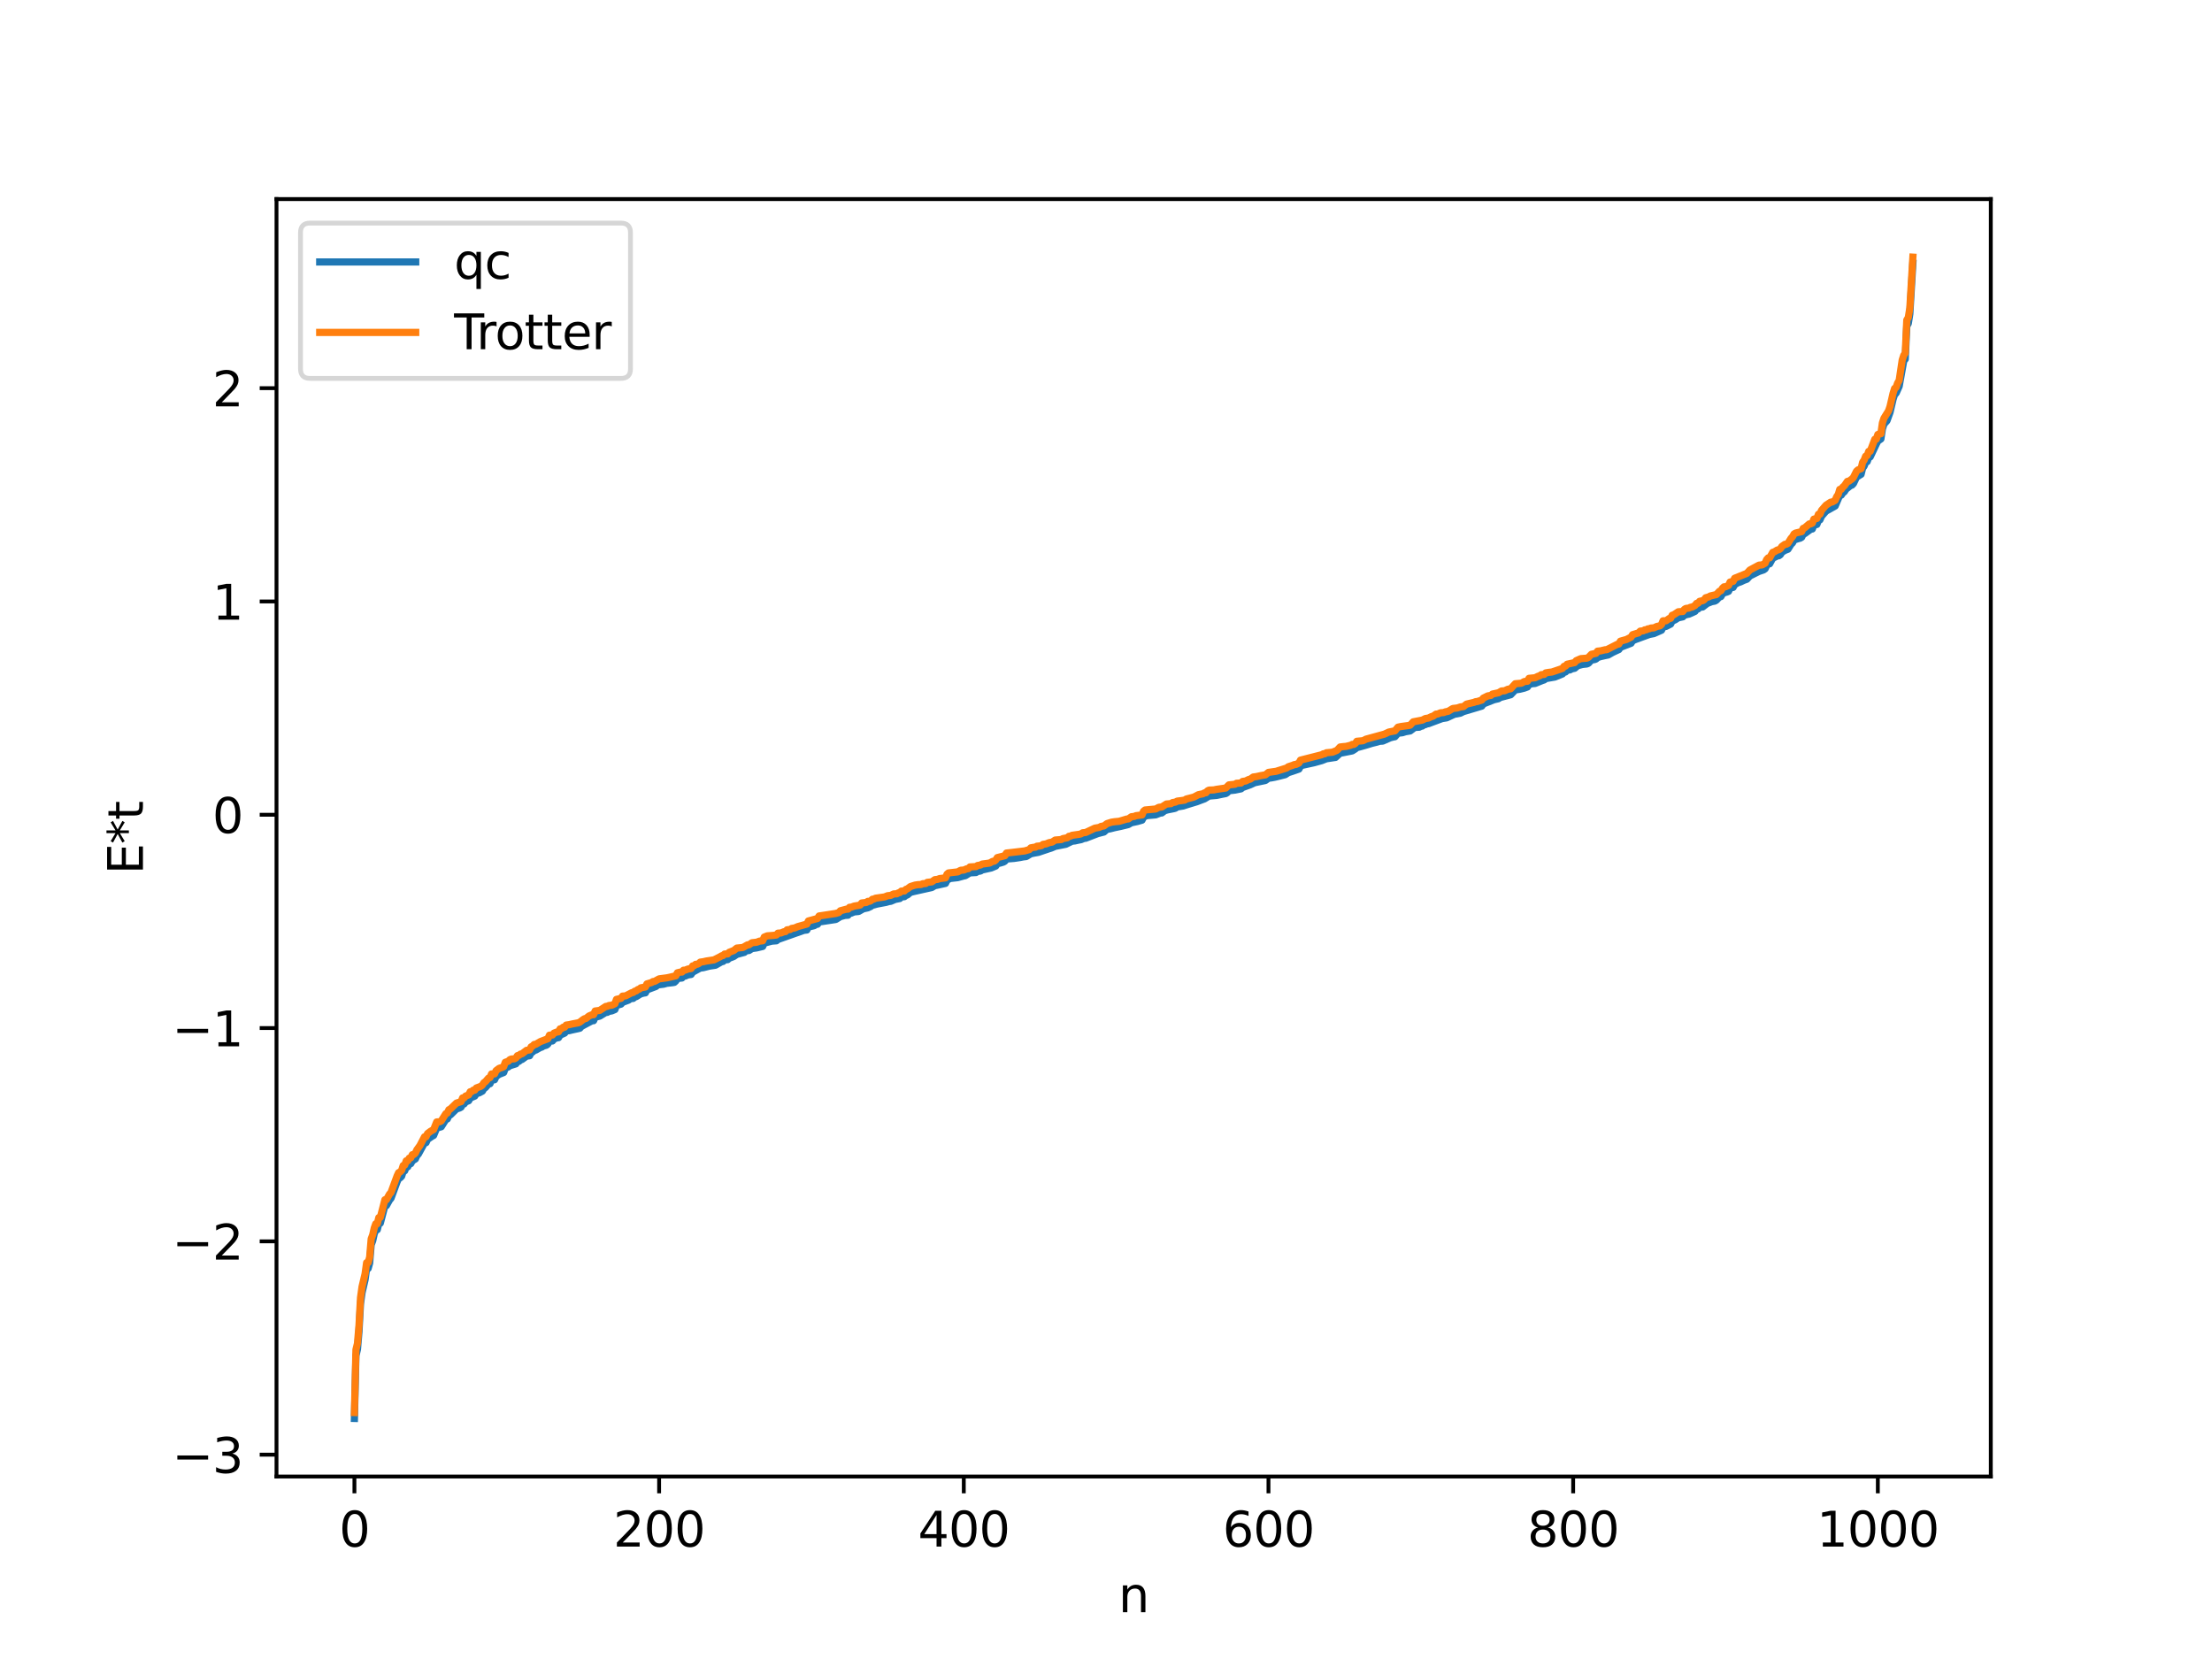 <?xml version="1.0" encoding="utf-8" standalone="no"?>
<!DOCTYPE svg PUBLIC "-//W3C//DTD SVG 1.1//EN"
  "http://www.w3.org/Graphics/SVG/1.1/DTD/svg11.dtd">
<svg xmlns:xlink="http://www.w3.org/1999/xlink" width="460.8pt" height="345.6pt" viewBox="0 0 460.8 345.6" xmlns="http://www.w3.org/2000/svg" version="1.1">
 <defs>
  <style type="text/css">*{stroke-linejoin: round; stroke-linecap: butt}</style>
 </defs>
 <g id="figure_1">
  <g id="patch_1">
   <path d="M 0 345.6 
L 460.8 345.6 
L 460.8 0 
L 0 0 
z
" style="fill: #ffffff"/>
  </g>
  <g id="axes_1">
   <g id="patch_2">
    <path d="M 57.6 307.584 
L 414.72 307.584 
L 414.72 41.472 
L 57.6 41.472 
z
" style="fill: #ffffff"/>
   </g>
   <g id="matplotlib.axis_1">
    <g id="xtick_1">
     <g id="line2d_1">
      <defs>
       <path id="m2ddfeb1a61" d="M 0 0 
L 0 3.5 
" style="stroke: #000000; stroke-width: 0.8"/>
      </defs>
      <g>
       <use xlink:href="#m2ddfeb1a61" x="73.833" y="307.584" style="stroke: #000000; stroke-width: 0.8"/>
      </g>
     </g>
     <g id="text_1">
      <!-- 0 -->
      <g transform="translate(70.651 322.182) scale(0.1 -0.1)">
       <defs>
        <path id="DejaVuSans-30" d="M 2034 4250 
Q 1547 4250 1301 3770 
Q 1056 3291 1056 2328 
Q 1056 1369 1301 889 
Q 1547 409 2034 409 
Q 2525 409 2770 889 
Q 3016 1369 3016 2328 
Q 3016 3291 2770 3770 
Q 2525 4250 2034 4250 
z
M 2034 4750 
Q 2819 4750 3233 4129 
Q 3647 3509 3647 2328 
Q 3647 1150 3233 529 
Q 2819 -91 2034 -91 
Q 1250 -91 836 529 
Q 422 1150 422 2328 
Q 422 3509 836 4129 
Q 1250 4750 2034 4750 
z
" transform="scale(0.016)"/>
       </defs>
       <use xlink:href="#DejaVuSans-30"/>
      </g>
     </g>
    </g>
    <g id="xtick_2">
     <g id="line2d_2">
      <g>
       <use xlink:href="#m2ddfeb1a61" x="137.304" y="307.584" style="stroke: #000000; stroke-width: 0.8"/>
      </g>
     </g>
     <g id="text_2">
      <!-- 200 -->
      <g transform="translate(127.76 322.182) scale(0.1 -0.1)">
       <defs>
        <path id="DejaVuSans-32" d="M 1228 531 
L 3431 531 
L 3431 0 
L 469 0 
L 469 531 
Q 828 903 1448 1529 
Q 2069 2156 2228 2338 
Q 2531 2678 2651 2914 
Q 2772 3150 2772 3378 
Q 2772 3750 2511 3984 
Q 2250 4219 1831 4219 
Q 1534 4219 1204 4116 
Q 875 4013 500 3803 
L 500 4441 
Q 881 4594 1212 4672 
Q 1544 4750 1819 4750 
Q 2544 4750 2975 4387 
Q 3406 4025 3406 3419 
Q 3406 3131 3298 2873 
Q 3191 2616 2906 2266 
Q 2828 2175 2409 1742 
Q 1991 1309 1228 531 
z
" transform="scale(0.016)"/>
       </defs>
       <use xlink:href="#DejaVuSans-32"/>
       <use xlink:href="#DejaVuSans-30" x="63.623"/>
       <use xlink:href="#DejaVuSans-30" x="127.246"/>
      </g>
     </g>
    </g>
    <g id="xtick_3">
     <g id="line2d_3">
      <g>
       <use xlink:href="#m2ddfeb1a61" x="200.775" y="307.584" style="stroke: #000000; stroke-width: 0.8"/>
      </g>
     </g>
     <g id="text_3">
      <!-- 400 -->
      <g transform="translate(191.231 322.182) scale(0.1 -0.1)">
       <defs>
        <path id="DejaVuSans-34" d="M 2419 4116 
L 825 1625 
L 2419 1625 
L 2419 4116 
z
M 2253 4666 
L 3047 4666 
L 3047 1625 
L 3713 1625 
L 3713 1100 
L 3047 1100 
L 3047 0 
L 2419 0 
L 2419 1100 
L 313 1100 
L 313 1709 
L 2253 4666 
z
" transform="scale(0.016)"/>
       </defs>
       <use xlink:href="#DejaVuSans-34"/>
       <use xlink:href="#DejaVuSans-30" x="63.623"/>
       <use xlink:href="#DejaVuSans-30" x="127.246"/>
      </g>
     </g>
    </g>
    <g id="xtick_4">
     <g id="line2d_4">
      <g>
       <use xlink:href="#m2ddfeb1a61" x="264.246" y="307.584" style="stroke: #000000; stroke-width: 0.8"/>
      </g>
     </g>
     <g id="text_4">
      <!-- 600 -->
      <g transform="translate(254.702 322.182) scale(0.1 -0.1)">
       <defs>
        <path id="DejaVuSans-36" d="M 2113 2584 
Q 1688 2584 1439 2293 
Q 1191 2003 1191 1497 
Q 1191 994 1439 701 
Q 1688 409 2113 409 
Q 2538 409 2786 701 
Q 3034 994 3034 1497 
Q 3034 2003 2786 2293 
Q 2538 2584 2113 2584 
z
M 3366 4563 
L 3366 3988 
Q 3128 4100 2886 4159 
Q 2644 4219 2406 4219 
Q 1781 4219 1451 3797 
Q 1122 3375 1075 2522 
Q 1259 2794 1537 2939 
Q 1816 3084 2150 3084 
Q 2853 3084 3261 2657 
Q 3669 2231 3669 1497 
Q 3669 778 3244 343 
Q 2819 -91 2113 -91 
Q 1303 -91 875 529 
Q 447 1150 447 2328 
Q 447 3434 972 4092 
Q 1497 4750 2381 4750 
Q 2619 4750 2861 4703 
Q 3103 4656 3366 4563 
z
" transform="scale(0.016)"/>
       </defs>
       <use xlink:href="#DejaVuSans-36"/>
       <use xlink:href="#DejaVuSans-30" x="63.623"/>
       <use xlink:href="#DejaVuSans-30" x="127.246"/>
      </g>
     </g>
    </g>
    <g id="xtick_5">
     <g id="line2d_5">
      <g>
       <use xlink:href="#m2ddfeb1a61" x="327.717" y="307.584" style="stroke: #000000; stroke-width: 0.8"/>
      </g>
     </g>
     <g id="text_5">
      <!-- 800 -->
      <g transform="translate(318.173 322.182) scale(0.1 -0.1)">
       <defs>
        <path id="DejaVuSans-38" d="M 2034 2216 
Q 1584 2216 1326 1975 
Q 1069 1734 1069 1313 
Q 1069 891 1326 650 
Q 1584 409 2034 409 
Q 2484 409 2743 651 
Q 3003 894 3003 1313 
Q 3003 1734 2745 1975 
Q 2488 2216 2034 2216 
z
M 1403 2484 
Q 997 2584 770 2862 
Q 544 3141 544 3541 
Q 544 4100 942 4425 
Q 1341 4750 2034 4750 
Q 2731 4750 3128 4425 
Q 3525 4100 3525 3541 
Q 3525 3141 3298 2862 
Q 3072 2584 2669 2484 
Q 3125 2378 3379 2068 
Q 3634 1759 3634 1313 
Q 3634 634 3220 271 
Q 2806 -91 2034 -91 
Q 1263 -91 848 271 
Q 434 634 434 1313 
Q 434 1759 690 2068 
Q 947 2378 1403 2484 
z
M 1172 3481 
Q 1172 3119 1398 2916 
Q 1625 2713 2034 2713 
Q 2441 2713 2670 2916 
Q 2900 3119 2900 3481 
Q 2900 3844 2670 4047 
Q 2441 4250 2034 4250 
Q 1625 4250 1398 4047 
Q 1172 3844 1172 3481 
z
" transform="scale(0.016)"/>
       </defs>
       <use xlink:href="#DejaVuSans-38"/>
       <use xlink:href="#DejaVuSans-30" x="63.623"/>
       <use xlink:href="#DejaVuSans-30" x="127.246"/>
      </g>
     </g>
    </g>
    <g id="xtick_6">
     <g id="line2d_6">
      <g>
       <use xlink:href="#m2ddfeb1a61" x="391.188" y="307.584" style="stroke: #000000; stroke-width: 0.8"/>
      </g>
     </g>
     <g id="text_6">
      <!-- 1000 -->
      <g transform="translate(378.463 322.182) scale(0.1 -0.1)">
       <defs>
        <path id="DejaVuSans-31" d="M 794 531 
L 1825 531 
L 1825 4091 
L 703 3866 
L 703 4441 
L 1819 4666 
L 2450 4666 
L 2450 531 
L 3481 531 
L 3481 0 
L 794 0 
L 794 531 
z
" transform="scale(0.016)"/>
       </defs>
       <use xlink:href="#DejaVuSans-31"/>
       <use xlink:href="#DejaVuSans-30" x="63.623"/>
       <use xlink:href="#DejaVuSans-30" x="127.246"/>
       <use xlink:href="#DejaVuSans-30" x="190.869"/>
      </g>
     </g>
    </g>
    <g id="text_7">
     <!-- n -->
     <g transform="translate(232.991 335.861) scale(0.1 -0.1)">
      <defs>
       <path id="DejaVuSans-6e" d="M 3513 2113 
L 3513 0 
L 2938 0 
L 2938 2094 
Q 2938 2591 2744 2837 
Q 2550 3084 2163 3084 
Q 1697 3084 1428 2787 
Q 1159 2491 1159 1978 
L 1159 0 
L 581 0 
L 581 3500 
L 1159 3500 
L 1159 2956 
Q 1366 3272 1645 3428 
Q 1925 3584 2291 3584 
Q 2894 3584 3203 3211 
Q 3513 2838 3513 2113 
z
" transform="scale(0.016)"/>
      </defs>
      <use xlink:href="#DejaVuSans-6e"/>
     </g>
    </g>
   </g>
   <g id="matplotlib.axis_2">
    <g id="ytick_1">
     <g id="line2d_7">
      <defs>
       <path id="m8337827a05" d="M 0 0 
L -3.5 0 
" style="stroke: #000000; stroke-width: 0.8"/>
      </defs>
      <g>
       <use xlink:href="#m8337827a05" x="57.6" y="303.035" style="stroke: #000000; stroke-width: 0.8"/>
      </g>
     </g>
     <g id="text_8">
      <!-- −3 -->
      <g transform="translate(35.858 306.835) scale(0.1 -0.1)">
       <defs>
        <path id="DejaVuSans-2212" d="M 678 2272 
L 4684 2272 
L 4684 1741 
L 678 1741 
L 678 2272 
z
" transform="scale(0.016)"/>
        <path id="DejaVuSans-33" d="M 2597 2516 
Q 3050 2419 3304 2112 
Q 3559 1806 3559 1356 
Q 3559 666 3084 287 
Q 2609 -91 1734 -91 
Q 1441 -91 1130 -33 
Q 819 25 488 141 
L 488 750 
Q 750 597 1062 519 
Q 1375 441 1716 441 
Q 2309 441 2620 675 
Q 2931 909 2931 1356 
Q 2931 1769 2642 2001 
Q 2353 2234 1838 2234 
L 1294 2234 
L 1294 2753 
L 1863 2753 
Q 2328 2753 2575 2939 
Q 2822 3125 2822 3475 
Q 2822 3834 2567 4026 
Q 2313 4219 1838 4219 
Q 1578 4219 1281 4162 
Q 984 4106 628 3988 
L 628 4550 
Q 988 4650 1302 4700 
Q 1616 4750 1894 4750 
Q 2613 4750 3031 4423 
Q 3450 4097 3450 3541 
Q 3450 3153 3228 2886 
Q 3006 2619 2597 2516 
z
" transform="scale(0.016)"/>
       </defs>
       <use xlink:href="#DejaVuSans-2212"/>
       <use xlink:href="#DejaVuSans-33" x="83.789"/>
      </g>
     </g>
    </g>
    <g id="ytick_2">
     <g id="line2d_8">
      <g>
       <use xlink:href="#m8337827a05" x="57.6" y="258.599" style="stroke: #000000; stroke-width: 0.8"/>
      </g>
     </g>
     <g id="text_9">
      <!-- −2 -->
      <g transform="translate(35.858 262.399) scale(0.1 -0.1)">
       <use xlink:href="#DejaVuSans-2212"/>
       <use xlink:href="#DejaVuSans-32" x="83.789"/>
      </g>
     </g>
    </g>
    <g id="ytick_3">
     <g id="line2d_9">
      <g>
       <use xlink:href="#m8337827a05" x="57.6" y="214.163" style="stroke: #000000; stroke-width: 0.8"/>
      </g>
     </g>
     <g id="text_10">
      <!-- −1 -->
      <g transform="translate(35.858 217.963) scale(0.1 -0.1)">
       <use xlink:href="#DejaVuSans-2212"/>
       <use xlink:href="#DejaVuSans-31" x="83.789"/>
      </g>
     </g>
    </g>
    <g id="ytick_4">
     <g id="line2d_10">
      <g>
       <use xlink:href="#m8337827a05" x="57.6" y="169.728" style="stroke: #000000; stroke-width: 0.8"/>
      </g>
     </g>
     <g id="text_11">
      <!-- 0 -->
      <g transform="translate(44.237 173.527) scale(0.1 -0.1)">
       <use xlink:href="#DejaVuSans-30"/>
      </g>
     </g>
    </g>
    <g id="ytick_5">
     <g id="line2d_11">
      <g>
       <use xlink:href="#m8337827a05" x="57.6" y="125.292" style="stroke: #000000; stroke-width: 0.8"/>
      </g>
     </g>
     <g id="text_12">
      <!-- 1 -->
      <g transform="translate(44.237 129.091) scale(0.1 -0.1)">
       <use xlink:href="#DejaVuSans-31"/>
      </g>
     </g>
    </g>
    <g id="ytick_6">
     <g id="line2d_12">
      <g>
       <use xlink:href="#m8337827a05" x="57.6" y="80.856" style="stroke: #000000; stroke-width: 0.8"/>
      </g>
     </g>
     <g id="text_13">
      <!-- 2 -->
      <g transform="translate(44.237 84.655) scale(0.1 -0.1)">
       <use xlink:href="#DejaVuSans-32"/>
      </g>
     </g>
    </g>
    <g id="text_14">
     <!-- E*t -->
     <g transform="translate(29.778 182.148) rotate(-90) scale(0.1 -0.1)">
      <defs>
       <path id="DejaVuSans-45" d="M 628 4666 
L 3578 4666 
L 3578 4134 
L 1259 4134 
L 1259 2753 
L 3481 2753 
L 3481 2222 
L 1259 2222 
L 1259 531 
L 3634 531 
L 3634 0 
L 628 0 
L 628 4666 
z
" transform="scale(0.016)"/>
       <path id="DejaVuSans-2a" d="M 3009 3897 
L 1888 3291 
L 3009 2681 
L 2828 2375 
L 1778 3009 
L 1778 1831 
L 1422 1831 
L 1422 3009 
L 372 2375 
L 191 2681 
L 1313 3291 
L 191 3897 
L 372 4206 
L 1422 3572 
L 1422 4750 
L 1778 4750 
L 1778 3572 
L 2828 4206 
L 3009 3897 
z
" transform="scale(0.016)"/>
       <path id="DejaVuSans-74" d="M 1172 4494 
L 1172 3500 
L 2356 3500 
L 2356 3053 
L 1172 3053 
L 1172 1153 
Q 1172 725 1289 603 
Q 1406 481 1766 481 
L 2356 481 
L 2356 0 
L 1766 0 
Q 1100 0 847 248 
Q 594 497 594 1153 
L 594 3053 
L 172 3053 
L 172 3500 
L 594 3500 
L 594 4494 
L 1172 4494 
z
" transform="scale(0.016)"/>
      </defs>
      <use xlink:href="#DejaVuSans-45"/>
      <use xlink:href="#DejaVuSans-2a" x="63.184"/>
      <use xlink:href="#DejaVuSans-74" x="113.184"/>
     </g>
    </g>
   </g>
   <g id="line2d_13">
    <path d="M 73.833 295.488 
L 74.15 282.394 
L 74.467 281.091 
L 74.785 277.372 
L 75.102 271.578 
L 75.42 269.297 
L 76.054 266.579 
L 76.372 264.276 
L 76.689 264.257 
L 77.006 263.103 
L 77.324 259.303 
L 77.641 258.474 
L 77.958 257.046 
L 78.276 256.196 
L 78.593 256.171 
L 78.91 254.919 
L 79.228 254.812 
L 80.18 251.181 
L 80.497 251.153 
L 81.132 250.009 
L 81.449 249.636 
L 82.719 246.202 
L 83.036 245.507 
L 83.353 245.367 
L 83.671 245.03 
L 83.988 244.042 
L 84.305 243.91 
L 84.623 243.094 
L 84.94 243.074 
L 85.258 242.473 
L 85.575 242.413 
L 85.892 241.833 
L 86.527 241.439 
L 86.844 240.748 
L 87.162 240.402 
L 88.431 238.088 
L 88.748 238.047 
L 89.066 237.354 
L 90.018 236.701 
L 90.335 236.532 
L 90.97 235.001 
L 91.922 234.727 
L 92.874 233.226 
L 93.191 233.099 
L 93.509 232.397 
L 93.826 232.259 
L 95.096 231.009 
L 95.73 230.821 
L 96.048 230.642 
L 96.365 229.99 
L 96.682 229.974 
L 97 229.554 
L 97.634 229.308 
L 97.952 228.739 
L 98.904 228.338 
L 99.221 227.837 
L 99.856 227.651 
L 100.491 227.303 
L 100.808 226.754 
L 101.125 226.566 
L 101.76 225.814 
L 102.077 225.758 
L 102.395 224.995 
L 103.029 224.932 
L 103.347 224.24 
L 103.981 223.804 
L 104.934 223.426 
L 105.251 222.544 
L 105.886 222.26 
L 106.203 222.014 
L 107.472 221.618 
L 107.79 221.128 
L 108.107 221.102 
L 108.424 220.82 
L 108.742 220.714 
L 109.694 220.013 
L 110.329 219.93 
L 110.646 219.298 
L 110.963 219.153 
L 111.281 218.808 
L 111.598 218.767 
L 112.55 218.225 
L 112.867 218.131 
L 113.185 217.912 
L 113.82 217.737 
L 114.137 217.496 
L 114.454 216.886 
L 115.089 216.855 
L 115.406 216.452 
L 116.041 216.2 
L 116.358 216.167 
L 116.676 215.638 
L 117.628 215.215 
L 117.945 214.782 
L 118.58 214.705 
L 119.215 214.55 
L 120.484 214.277 
L 120.801 214.192 
L 121.119 213.822 
L 123.34 212.642 
L 123.658 212.63 
L 123.975 211.905 
L 124.927 211.683 
L 126.196 210.909 
L 126.514 210.893 
L 126.831 210.703 
L 127.466 210.58 
L 128.1 210.309 
L 128.418 209.459 
L 129.37 209.178 
L 129.687 208.814 
L 130.957 208.339 
L 131.274 208.062 
L 131.909 207.987 
L 132.226 207.709 
L 132.543 207.618 
L 133.496 207.03 
L 134.13 206.872 
L 134.448 206.829 
L 134.765 206.212 
L 136.669 205.492 
L 136.986 205.18 
L 138.256 205.022 
L 138.891 204.843 
L 140.16 204.701 
L 140.477 204.644 
L 140.795 204.351 
L 141.112 203.843 
L 142.064 203.734 
L 142.381 203.355 
L 142.699 203.351 
L 143.334 203.087 
L 143.968 202.996 
L 144.286 202.531 
L 145.872 201.666 
L 146.507 201.59 
L 147.777 201.266 
L 149.046 201.078 
L 150.315 200.352 
L 150.633 200.286 
L 150.95 199.97 
L 151.585 199.91 
L 151.902 199.624 
L 152.854 199.256 
L 153.489 198.819 
L 155.076 198.395 
L 155.393 198.086 
L 156.028 198.008 
L 156.662 197.605 
L 157.615 197.467 
L 158.884 197.165 
L 159.201 196.473 
L 160.788 196.058 
L 161.74 195.987 
L 162.058 195.715 
L 167.453 193.809 
L 168.087 193.733 
L 168.405 193.112 
L 169.357 192.899 
L 169.674 192.811 
L 169.991 192.558 
L 170.309 192.536 
L 170.626 192.068 
L 171.578 191.926 
L 174.117 191.542 
L 175.069 190.953 
L 176.021 190.693 
L 176.656 190.656 
L 176.973 190.247 
L 177.291 190.239 
L 177.925 189.971 
L 178.877 189.875 
L 179.829 189.328 
L 180.781 189.12 
L 181.416 188.826 
L 181.734 188.537 
L 182.051 188.519 
L 182.686 188.34 
L 184.59 187.978 
L 185.224 187.792 
L 185.542 187.764 
L 186.494 187.364 
L 187.446 187.178 
L 187.763 186.857 
L 188.398 186.796 
L 188.715 186.531 
L 189.033 186.432 
L 189.667 185.894 
L 190.302 185.738 
L 194.11 184.888 
L 194.745 184.507 
L 195.38 184.378 
L 196.967 184.025 
L 197.284 183.355 
L 197.919 183.007 
L 199.505 182.828 
L 200.775 182.478 
L 201.092 182.42 
L 202.044 181.836 
L 203.314 181.765 
L 203.631 181.548 
L 204.266 181.447 
L 204.583 181.235 
L 206.487 180.813 
L 207.439 180.412 
L 207.757 179.923 
L 208.391 179.781 
L 209.026 179.588 
L 209.343 179.402 
L 209.661 178.95 
L 211.248 178.825 
L 212.517 178.635 
L 213.152 178.506 
L 213.786 178.432 
L 214.739 177.861 
L 215.373 177.729 
L 216.325 177.557 
L 219.181 176.591 
L 219.816 176.314 
L 222.038 175.877 
L 223.307 175.247 
L 223.942 175.176 
L 224.577 175.033 
L 225.211 174.908 
L 225.846 174.647 
L 226.163 174.629 
L 228.702 173.65 
L 229.972 173.324 
L 230.606 172.763 
L 231.241 172.663 
L 232.193 172.421 
L 233.462 172.155 
L 234.732 171.849 
L 235.049 171.767 
L 235.684 171.4 
L 236.953 171.132 
L 237.905 170.854 
L 238.223 170.231 
L 238.858 169.913 
L 240.762 169.745 
L 241.714 169.373 
L 242.031 169.35 
L 242.666 168.866 
L 243.3 168.697 
L 244.57 168.445 
L 244.887 168.353 
L 245.205 168.11 
L 246.474 167.903 
L 247.426 167.595 
L 249.33 167.018 
L 250.282 166.655 
L 250.917 166.422 
L 251.869 165.837 
L 253.456 165.698 
L 254.725 165.431 
L 255.36 165.314 
L 255.677 165.107 
L 255.995 164.731 
L 257.264 164.589 
L 258.534 164.33 
L 258.851 164.054 
L 260.438 163.491 
L 261.39 163.051 
L 263.611 162.59 
L 264.246 162.129 
L 264.881 162.043 
L 265.515 161.923 
L 266.15 161.775 
L 267.737 161.384 
L 268.372 160.962 
L 269.324 160.656 
L 270.593 160.213 
L 270.91 159.637 
L 271.228 159.443 
L 273.767 158.888 
L 275.353 158.447 
L 276.305 158.071 
L 277.892 157.829 
L 278.21 157.785 
L 279.162 156.916 
L 279.796 156.802 
L 281.7 156.425 
L 282.335 156.024 
L 282.653 155.744 
L 283.287 155.591 
L 284.557 155.235 
L 285.826 154.846 
L 286.778 154.616 
L 287.413 154.424 
L 288.048 154.385 
L 289.634 153.691 
L 290.269 153.53 
L 290.586 153.477 
L 291.221 152.75 
L 292.173 152.633 
L 292.808 152.431 
L 293.76 152.268 
L 294.712 151.548 
L 295.664 151.485 
L 295.981 151.304 
L 296.299 151.251 
L 296.616 150.994 
L 296.934 150.959 
L 297.251 150.786 
L 297.568 150.763 
L 298.203 150.519 
L 300.424 149.694 
L 301.377 149.54 
L 302.963 148.804 
L 304.233 148.561 
L 304.867 148.241 
L 308.676 147.104 
L 308.993 146.651 
L 311.215 145.774 
L 312.167 145.552 
L 312.484 145.317 
L 314.705 144.727 
L 315.658 143.725 
L 316.61 143.583 
L 317.562 143.344 
L 318.196 143.108 
L 318.514 142.612 
L 319.148 142.428 
L 319.783 142.379 
L 321.37 141.735 
L 321.687 141.642 
L 322.005 141.369 
L 323.909 141.04 
L 325.496 140.395 
L 325.813 140.013 
L 326.13 139.987 
L 326.448 139.631 
L 327.082 139.543 
L 327.4 139.349 
L 328.034 139.213 
L 328.669 138.677 
L 329.621 138.424 
L 330.573 138.315 
L 330.891 138.18 
L 331.525 137.498 
L 332.16 137.404 
L 332.477 137.291 
L 332.795 136.982 
L 333.429 136.786 
L 334.381 136.572 
L 335.016 136.444 
L 335.968 135.906 
L 336.603 135.607 
L 337.238 135.317 
L 337.555 134.861 
L 339.777 134.004 
L 340.094 133.492 
L 340.729 133.215 
L 343.585 132.175 
L 344.537 131.988 
L 346.124 131.287 
L 346.441 130.62 
L 347.076 130.49 
L 348.028 130.006 
L 348.345 129.39 
L 348.98 129.113 
L 349.615 128.7 
L 350.567 128.499 
L 350.884 128.17 
L 351.519 127.994 
L 351.836 127.939 
L 352.471 127.665 
L 353.105 127.367 
L 353.423 126.912 
L 353.74 126.854 
L 354.058 126.516 
L 354.692 126.449 
L 355.644 125.711 
L 356.596 125.338 
L 357.231 125.22 
L 357.548 125.035 
L 358.183 124.363 
L 358.5 124.285 
L 358.818 123.725 
L 359.135 123.503 
L 359.77 123.323 
L 360.087 123.188 
L 360.405 122.504 
L 361.039 122.37 
L 361.357 121.795 
L 361.991 121.423 
L 362.626 121.206 
L 363.261 120.901 
L 363.896 120.669 
L 364.53 119.988 
L 366.434 119.039 
L 367.386 118.72 
L 367.704 118.488 
L 368.021 117.832 
L 368.339 117.509 
L 368.656 117.45 
L 369.291 116.282 
L 369.925 115.981 
L 370.243 115.796 
L 370.56 115.774 
L 370.877 115.557 
L 371.195 115.044 
L 371.829 114.659 
L 372.464 114.413 
L 373.099 113.399 
L 373.416 113.089 
L 373.734 112.486 
L 374.686 112.188 
L 375.003 112.114 
L 375.32 111.922 
L 375.638 111.28 
L 375.955 111.166 
L 377.224 110.242 
L 377.542 110.199 
L 377.859 109.403 
L 378.494 109.252 
L 378.811 108.415 
L 379.129 108.295 
L 379.446 107.558 
L 380.398 106.476 
L 382.302 105.411 
L 383.254 103.186 
L 383.572 103.144 
L 383.889 102.673 
L 384.206 102.454 
L 384.524 101.938 
L 385.476 101.17 
L 385.793 101.058 
L 386.11 100.729 
L 386.745 99.391 
L 387.38 99 
L 387.697 98.811 
L 388.015 97.539 
L 388.332 97.097 
L 388.649 96.298 
L 388.967 96.166 
L 389.284 95.322 
L 389.601 95.182 
L 390.871 92.493 
L 391.188 91.884 
L 391.823 91.446 
L 392.14 89.358 
L 392.458 88.351 
L 393.092 87.655 
L 393.727 85.889 
L 394.362 83.173 
L 394.679 82.205 
L 394.996 81.901 
L 395.631 80.476 
L 396.583 75.185 
L 396.9 74.807 
L 397.218 67.95 
L 397.535 67.38 
L 397.853 65.38 
L 398.487 54.84 
L 398.487 54.84 
" clip-path="url(#pa40b761c9c)" style="fill: none; stroke: #1f77b4; stroke-width: 1.5; stroke-linecap: square"/>
   </g>
   <g id="line2d_14">
    <path d="M 73.833 294.259 
L 74.15 281.151 
L 74.467 279.867 
L 74.785 276.144 
L 75.102 270.343 
L 75.42 268.042 
L 76.054 265.359 
L 76.372 263.035 
L 76.689 263.035 
L 77.006 261.881 
L 77.324 258.083 
L 77.641 257.235 
L 77.958 255.825 
L 78.276 254.933 
L 78.593 254.933 
L 78.91 253.65 
L 79.228 253.605 
L 80.18 249.926 
L 80.497 249.926 
L 81.132 248.773 
L 81.449 248.416 
L 82.719 244.975 
L 83.036 244.287 
L 83.353 244.126 
L 83.671 243.798 
L 83.988 242.805 
L 84.305 242.717 
L 84.623 241.825 
L 84.94 241.825 
L 85.258 241.261 
L 85.575 241.192 
L 85.892 240.542 
L 86.21 240.497 
L 86.527 240.207 
L 86.844 239.523 
L 87.479 238.642 
L 88.431 236.818 
L 88.748 236.818 
L 89.066 236.14 
L 89.7 235.664 
L 90.335 235.307 
L 90.97 233.723 
L 91.605 233.681 
L 91.922 233.505 
L 92.874 231.999 
L 93.191 231.866 
L 93.509 231.178 
L 93.826 231.018 
L 95.096 229.791 
L 96.048 229.491 
L 96.365 228.716 
L 96.682 228.716 
L 97 228.325 
L 97.634 228.083 
L 97.952 227.433 
L 98.269 227.388 
L 98.586 227.098 
L 98.904 227.091 
L 99.221 226.651 
L 100.173 226.298 
L 100.491 226.033 
L 100.808 225.533 
L 101.125 225.331 
L 101.76 224.595 
L 102.077 224.486 
L 102.395 223.722 
L 103.029 223.709 
L 103.347 223.031 
L 103.981 222.555 
L 104.616 222.357 
L 104.934 222.199 
L 105.251 221.297 
L 105.886 221.076 
L 106.203 220.751 
L 106.52 220.615 
L 107.155 220.573 
L 107.472 220.397 
L 107.79 219.912 
L 108.107 219.85 
L 108.424 219.592 
L 108.742 219.525 
L 109.694 218.801 
L 110.329 218.719 
L 110.646 218.07 
L 110.963 217.909 
L 111.281 217.581 
L 111.598 217.553 
L 112.55 216.991 
L 114.137 216.382 
L 114.454 215.649 
L 115.089 215.608 
L 115.406 215.216 
L 116.041 214.975 
L 116.358 214.946 
L 116.676 214.324 
L 116.993 214.279 
L 117.31 213.989 
L 117.628 213.983 
L 117.945 213.543 
L 118.58 213.455 
L 119.215 213.306 
L 120.484 213.065 
L 120.801 212.924 
L 121.436 212.425 
L 121.753 212.223 
L 122.071 212.162 
L 122.705 211.643 
L 123.34 211.38 
L 123.658 211.377 
L 123.975 210.614 
L 124.927 210.488 
L 126.196 209.658 
L 126.514 209.639 
L 126.831 209.469 
L 127.466 209.394 
L 128.1 209.09 
L 128.418 208.188 
L 129.053 208.049 
L 129.37 207.968 
L 129.687 207.506 
L 130.322 207.464 
L 131.591 206.803 
L 131.909 206.741 
L 132.226 206.484 
L 132.543 206.416 
L 132.861 206.139 
L 133.178 206.046 
L 133.496 205.782 
L 134.448 205.61 
L 134.765 204.961 
L 135.717 204.681 
L 136.034 204.472 
L 136.352 204.445 
L 137.304 203.914 
L 138.891 203.705 
L 139.525 203.573 
L 140.795 203.274 
L 141.112 202.65 
L 141.747 202.499 
L 142.064 202.499 
L 142.381 202.115 
L 142.699 202.108 
L 143.334 201.866 
L 143.968 201.756 
L 144.286 201.216 
L 144.603 201.171 
L 144.92 200.881 
L 145.238 200.874 
L 145.555 200.737 
L 145.872 200.434 
L 146.507 200.346 
L 147.142 200.198 
L 148.729 199.957 
L 149.998 199.316 
L 150.315 199.114 
L 150.633 199.053 
L 150.95 198.742 
L 151.585 198.721 
L 151.902 198.377 
L 152.854 198.01 
L 153.489 197.505 
L 154.758 197.379 
L 155.71 196.837 
L 156.028 196.814 
L 156.662 196.389 
L 157.615 196.285 
L 158.249 196.049 
L 158.884 195.981 
L 159.201 195.211 
L 159.836 194.954 
L 161.105 194.859 
L 161.74 194.776 
L 162.058 194.398 
L 162.692 194.355 
L 163.327 194.086 
L 163.644 194.063 
L 163.962 193.701 
L 164.596 193.633 
L 164.914 193.411 
L 165.548 193.308 
L 166.183 193.03 
L 168.087 192.501 
L 168.405 191.852 
L 170.309 191.336 
L 170.626 190.815 
L 171.578 190.674 
L 174.117 190.282 
L 174.752 190.09 
L 175.069 189.727 
L 176.339 189.39 
L 176.656 189.39 
L 176.973 189.007 
L 177.291 188.999 
L 177.925 188.758 
L 178.877 188.6 
L 179.195 188.531 
L 179.512 188.107 
L 180.464 188 
L 180.781 187.772 
L 181.099 187.765 
L 181.416 187.628 
L 181.734 187.326 
L 182.051 187.299 
L 182.368 187.119 
L 184.272 186.848 
L 184.907 186.592 
L 185.542 186.531 
L 186.177 186.217 
L 186.811 186.198 
L 187.129 186.005 
L 187.446 185.945 
L 187.763 185.633 
L 188.398 185.613 
L 188.715 185.269 
L 189.033 185.163 
L 189.667 184.681 
L 190.62 184.383 
L 191.254 184.289 
L 191.889 184.262 
L 192.206 184.094 
L 192.841 184.05 
L 193.158 183.814 
L 194.11 183.706 
L 194.745 183.252 
L 195.38 183.177 
L 195.697 183.031 
L 196.967 182.873 
L 197.284 182.103 
L 197.601 181.846 
L 199.188 181.667 
L 199.505 181.633 
L 200.14 181.289 
L 200.775 181.247 
L 201.41 180.977 
L 201.727 180.954 
L 202.044 180.602 
L 203.314 180.524 
L 203.631 180.302 
L 204.266 180.199 
L 204.583 180 
L 205.535 179.88 
L 206.17 179.782 
L 206.805 179.432 
L 207.122 179.393 
L 207.439 179.16 
L 207.757 178.654 
L 209.343 178.255 
L 209.661 177.707 
L 210.93 177.565 
L 213.469 177.262 
L 214.421 176.982 
L 214.739 176.619 
L 215.373 176.505 
L 215.691 176.484 
L 216.008 176.282 
L 216.643 176.223 
L 216.96 176.151 
L 217.277 175.898 
L 217.912 175.802 
L 218.547 175.539 
L 219.181 175.422 
L 219.816 174.999 
L 221.086 174.892 
L 221.403 174.7 
L 222.355 174.52 
L 222.672 174.217 
L 222.99 174.191 
L 223.307 174.01 
L 224.894 173.786 
L 225.211 173.699 
L 225.529 173.484 
L 226.163 173.423 
L 228.067 172.524 
L 229.02 172.362 
L 229.337 172.16 
L 229.972 172.054 
L 230.606 171.572 
L 231.558 171.275 
L 232.193 171.181 
L 233.145 171.089 
L 234.732 170.62 
L 235.049 170.597 
L 235.684 170.143 
L 236.319 170.068 
L 236.636 169.922 
L 237.905 169.764 
L 238.223 168.994 
L 238.54 168.737 
L 240.444 168.558 
L 240.762 168.524 
L 241.396 168.18 
L 242.031 168.103 
L 242.983 167.493 
L 243.935 167.415 
L 244.253 167.193 
L 244.887 167.091 
L 245.205 166.891 
L 246.157 166.771 
L 246.791 166.673 
L 247.109 166.456 
L 248.696 166.051 
L 249.648 165.545 
L 250.6 165.356 
L 250.917 165.168 
L 251.234 165.146 
L 251.552 164.746 
L 251.869 164.591 
L 252.821 164.556 
L 253.456 164.429 
L 255.36 164.154 
L 255.995 163.51 
L 257.264 163.375 
L 257.581 163.173 
L 258.534 163.114 
L 258.851 162.789 
L 259.486 162.693 
L 260.12 162.383 
L 260.438 162.314 
L 261.072 161.867 
L 261.707 161.783 
L 262.659 161.573 
L 263.611 161.411 
L 264.246 160.902 
L 265.833 160.677 
L 268.054 159.981 
L 268.372 159.727 
L 269.324 159.416 
L 269.641 159.273 
L 269.958 159.253 
L 270.593 158.946 
L 270.91 158.35 
L 275.353 157.223 
L 275.671 157.034 
L 275.988 157.022 
L 276.305 156.814 
L 277.575 156.696 
L 278.527 156.303 
L 279.162 155.615 
L 279.796 155.536 
L 280.431 155.481 
L 281.383 155.244 
L 281.7 155.072 
L 282.018 155.072 
L 282.335 154.882 
L 282.653 154.421 
L 283.922 154.307 
L 284.557 153.982 
L 288.365 152.942 
L 289.317 152.499 
L 290.586 152.247 
L 291.221 151.483 
L 291.856 151.348 
L 293.443 151.134 
L 293.76 151.066 
L 294.395 150.371 
L 296.299 150.005 
L 296.934 149.681 
L 297.568 149.585 
L 298.203 149.274 
L 298.52 149.205 
L 299.155 148.759 
L 299.472 148.752 
L 300.107 148.484 
L 300.742 148.44 
L 301.059 148.302 
L 301.694 148.171 
L 302.646 147.594 
L 303.598 147.482 
L 304.233 147.267 
L 304.867 147.197 
L 305.502 146.682 
L 307.089 146.307 
L 307.406 146.164 
L 307.724 146.145 
L 308.676 145.837 
L 308.993 145.432 
L 309.945 144.963 
L 310.58 144.872 
L 310.897 144.586 
L 312.167 144.315 
L 312.801 143.942 
L 313.436 143.9 
L 314.071 143.602 
L 314.705 143.476 
L 315.34 142.777 
L 315.658 142.435 
L 316.927 142.324 
L 317.562 141.963 
L 318.196 141.912 
L 318.514 141.313 
L 319.783 141.186 
L 320.418 140.873 
L 320.735 140.792 
L 321.053 140.554 
L 321.687 140.491 
L 322.005 140.176 
L 322.639 140.067 
L 323.274 139.996 
L 323.909 139.786 
L 325.496 139.245 
L 325.813 138.807 
L 326.13 138.766 
L 326.448 138.374 
L 327.082 138.239 
L 328.034 138.026 
L 328.352 137.631 
L 329.304 137.205 
L 330.573 137.108 
L 330.891 136.949 
L 331.525 136.295 
L 332.16 136.166 
L 332.477 136.097 
L 332.795 135.65 
L 333.429 135.587 
L 334.381 135.356 
L 334.699 135.346 
L 336.92 134.219 
L 337.238 134.158 
L 337.555 133.574 
L 338.824 133.213 
L 339.777 132.728 
L 340.094 132.218 
L 341.363 131.828 
L 341.681 131.478 
L 342.315 131.411 
L 342.633 131.206 
L 342.95 131.199 
L 343.267 131.006 
L 343.585 130.987 
L 343.902 130.833 
L 344.537 130.791 
L 345.172 130.494 
L 345.806 130.368 
L 346.124 130.086 
L 346.441 129.326 
L 347.076 129.318 
L 347.71 128.855 
L 348.028 128.804 
L 348.345 128.167 
L 348.662 128.077 
L 349.615 127.445 
L 350.567 127.383 
L 350.884 126.94 
L 351.201 126.749 
L 351.836 126.678 
L 352.153 126.499 
L 352.471 126.472 
L 353.105 126.137 
L 353.423 125.698 
L 353.74 125.657 
L 354.058 125.265 
L 354.692 125.131 
L 355.01 124.946 
L 355.327 124.523 
L 355.962 124.348 
L 356.279 124.154 
L 357.548 123.856 
L 358.183 123.175 
L 358.5 123.057 
L 358.818 122.542 
L 359.135 122.247 
L 359.453 122.238 
L 360.087 121.954 
L 360.405 121.249 
L 361.039 121.11 
L 361.357 120.465 
L 363.896 119.44 
L 364.53 118.746 
L 366.434 117.725 
L 367.069 117.683 
L 367.704 117.329 
L 368.021 116.571 
L 368.339 116.218 
L 368.656 116.21 
L 369.291 115.059 
L 369.608 114.969 
L 370.243 114.575 
L 370.56 114.516 
L 370.877 114.318 
L 371.195 113.832 
L 371.829 113.391 
L 372.147 113.363 
L 372.464 113.173 
L 373.099 112.157 
L 373.416 111.811 
L 373.734 111.239 
L 374.051 111.045 
L 375.32 110.748 
L 375.638 110.066 
L 375.955 109.948 
L 376.907 109.139 
L 377.224 109.129 
L 377.542 108.963 
L 377.859 108.141 
L 378.494 108.002 
L 378.811 107.134 
L 379.129 107.122 
L 379.446 106.331 
L 380.398 105.24 
L 381.35 104.616 
L 381.667 104.588 
L 382.302 104.22 
L 382.62 103.462 
L 382.937 103.012 
L 383.254 101.95 
L 383.572 101.935 
L 383.889 101.466 
L 384.206 101.209 
L 384.841 100.282 
L 385.158 100.238 
L 385.793 99.776 
L 386.11 99.44 
L 386.745 98.159 
L 387.062 97.879 
L 387.697 97.639 
L 388.015 96.297 
L 388.332 95.854 
L 388.649 95.032 
L 388.967 94.907 
L 389.284 94.026 
L 389.601 94.014 
L 390.553 91.507 
L 390.871 91.479 
L 391.188 90.51 
L 391.505 90.367 
L 391.823 90.354 
L 392.14 88.101 
L 392.458 87.13 
L 393.41 85.594 
L 393.727 84.674 
L 394.362 81.923 
L 394.679 80.917 
L 394.996 80.689 
L 395.314 79.785 
L 395.631 79.246 
L 396.266 74.992 
L 396.583 74.021 
L 396.9 73.559 
L 397.218 66.677 
L 397.535 66.138 
L 397.853 64.15 
L 398.487 53.568 
L 398.487 53.568 
" clip-path="url(#pa40b761c9c)" style="fill: none; stroke: #ff7f0e; stroke-width: 1.5; stroke-linecap: square"/>
   </g>
   <g id="patch_3">
    <path d="M 57.6 307.584 
L 57.6 41.472 
" style="fill: none; stroke: #000000; stroke-width: 0.8; stroke-linejoin: miter; stroke-linecap: square"/>
   </g>
   <g id="patch_4">
    <path d="M 414.72 307.584 
L 414.72 41.472 
" style="fill: none; stroke: #000000; stroke-width: 0.8; stroke-linejoin: miter; stroke-linecap: square"/>
   </g>
   <g id="patch_5">
    <path d="M 57.6 307.584 
L 414.72 307.584 
" style="fill: none; stroke: #000000; stroke-width: 0.8; stroke-linejoin: miter; stroke-linecap: square"/>
   </g>
   <g id="patch_6">
    <path d="M 57.6 41.472 
L 414.72 41.472 
" style="fill: none; stroke: #000000; stroke-width: 0.8; stroke-linejoin: miter; stroke-linecap: square"/>
   </g>
   <g id="legend_1">
    <g id="patch_7">
     <path d="M 64.6 78.828 
L 129.342 78.828 
Q 131.342 78.828 131.342 76.828 
L 131.342 48.472 
Q 131.342 46.472 129.342 46.472 
L 64.6 46.472 
Q 62.6 46.472 62.6 48.472 
L 62.6 76.828 
Q 62.6 78.828 64.6 78.828 
z
" style="fill: #ffffff; opacity: 0.8; stroke: #cccccc; stroke-linejoin: miter"/>
    </g>
    <g id="line2d_15">
     <path d="M 66.6 54.57 
L 76.6 54.57 
L 86.6 54.57 
" style="fill: none; stroke: #1f77b4; stroke-width: 1.5; stroke-linecap: square"/>
    </g>
    <g id="text_15">
     <!-- qc -->
     <g transform="translate(94.6 58.07) scale(0.1 -0.1)">
      <defs>
       <path id="DejaVuSans-71" d="M 947 1747 
Q 947 1113 1208 752 
Q 1469 391 1925 391 
Q 2381 391 2643 752 
Q 2906 1113 2906 1747 
Q 2906 2381 2643 2742 
Q 2381 3103 1925 3103 
Q 1469 3103 1208 2742 
Q 947 2381 947 1747 
z
M 2906 525 
Q 2725 213 2448 61 
Q 2172 -91 1784 -91 
Q 1150 -91 751 415 
Q 353 922 353 1747 
Q 353 2572 751 3078 
Q 1150 3584 1784 3584 
Q 2172 3584 2448 3432 
Q 2725 3281 2906 2969 
L 2906 3500 
L 3481 3500 
L 3481 -1331 
L 2906 -1331 
L 2906 525 
z
" transform="scale(0.016)"/>
       <path id="DejaVuSans-63" d="M 3122 3366 
L 3122 2828 
Q 2878 2963 2633 3030 
Q 2388 3097 2138 3097 
Q 1578 3097 1268 2742 
Q 959 2388 959 1747 
Q 959 1106 1268 751 
Q 1578 397 2138 397 
Q 2388 397 2633 464 
Q 2878 531 3122 666 
L 3122 134 
Q 2881 22 2623 -34 
Q 2366 -91 2075 -91 
Q 1284 -91 818 406 
Q 353 903 353 1747 
Q 353 2603 823 3093 
Q 1294 3584 2113 3584 
Q 2378 3584 2631 3529 
Q 2884 3475 3122 3366 
z
" transform="scale(0.016)"/>
      </defs>
      <use xlink:href="#DejaVuSans-71"/>
      <use xlink:href="#DejaVuSans-63" x="63.477"/>
     </g>
    </g>
    <g id="line2d_16">
     <path d="M 66.6 69.249 
L 76.6 69.249 
L 86.6 69.249 
" style="fill: none; stroke: #ff7f0e; stroke-width: 1.5; stroke-linecap: square"/>
    </g>
    <g id="text_16">
     <!-- Trotter -->
     <g transform="translate(94.6 72.749) scale(0.1 -0.1)">
      <defs>
       <path id="DejaVuSans-54" d="M -19 4666 
L 3928 4666 
L 3928 4134 
L 2272 4134 
L 2272 0 
L 1638 0 
L 1638 4134 
L -19 4134 
L -19 4666 
z
" transform="scale(0.016)"/>
       <path id="DejaVuSans-72" d="M 2631 2963 
Q 2534 3019 2420 3045 
Q 2306 3072 2169 3072 
Q 1681 3072 1420 2755 
Q 1159 2438 1159 1844 
L 1159 0 
L 581 0 
L 581 3500 
L 1159 3500 
L 1159 2956 
Q 1341 3275 1631 3429 
Q 1922 3584 2338 3584 
Q 2397 3584 2469 3576 
Q 2541 3569 2628 3553 
L 2631 2963 
z
" transform="scale(0.016)"/>
       <path id="DejaVuSans-6f" d="M 1959 3097 
Q 1497 3097 1228 2736 
Q 959 2375 959 1747 
Q 959 1119 1226 758 
Q 1494 397 1959 397 
Q 2419 397 2687 759 
Q 2956 1122 2956 1747 
Q 2956 2369 2687 2733 
Q 2419 3097 1959 3097 
z
M 1959 3584 
Q 2709 3584 3137 3096 
Q 3566 2609 3566 1747 
Q 3566 888 3137 398 
Q 2709 -91 1959 -91 
Q 1206 -91 779 398 
Q 353 888 353 1747 
Q 353 2609 779 3096 
Q 1206 3584 1959 3584 
z
" transform="scale(0.016)"/>
       <path id="DejaVuSans-65" d="M 3597 1894 
L 3597 1613 
L 953 1613 
Q 991 1019 1311 708 
Q 1631 397 2203 397 
Q 2534 397 2845 478 
Q 3156 559 3463 722 
L 3463 178 
Q 3153 47 2828 -22 
Q 2503 -91 2169 -91 
Q 1331 -91 842 396 
Q 353 884 353 1716 
Q 353 2575 817 3079 
Q 1281 3584 2069 3584 
Q 2775 3584 3186 3129 
Q 3597 2675 3597 1894 
z
M 3022 2063 
Q 3016 2534 2758 2815 
Q 2500 3097 2075 3097 
Q 1594 3097 1305 2825 
Q 1016 2553 972 2059 
L 3022 2063 
z
" transform="scale(0.016)"/>
      </defs>
      <use xlink:href="#DejaVuSans-54"/>
      <use xlink:href="#DejaVuSans-72" x="46.334"/>
      <use xlink:href="#DejaVuSans-6f" x="85.197"/>
      <use xlink:href="#DejaVuSans-74" x="146.379"/>
      <use xlink:href="#DejaVuSans-74" x="185.588"/>
      <use xlink:href="#DejaVuSans-65" x="224.797"/>
      <use xlink:href="#DejaVuSans-72" x="286.32"/>
     </g>
    </g>
   </g>
  </g>
 </g>
 <defs>
  <clipPath id="pa40b761c9c">
   <rect x="57.6" y="41.472" width="357.12" height="266.112"/>
  </clipPath>
 </defs>
</svg>
